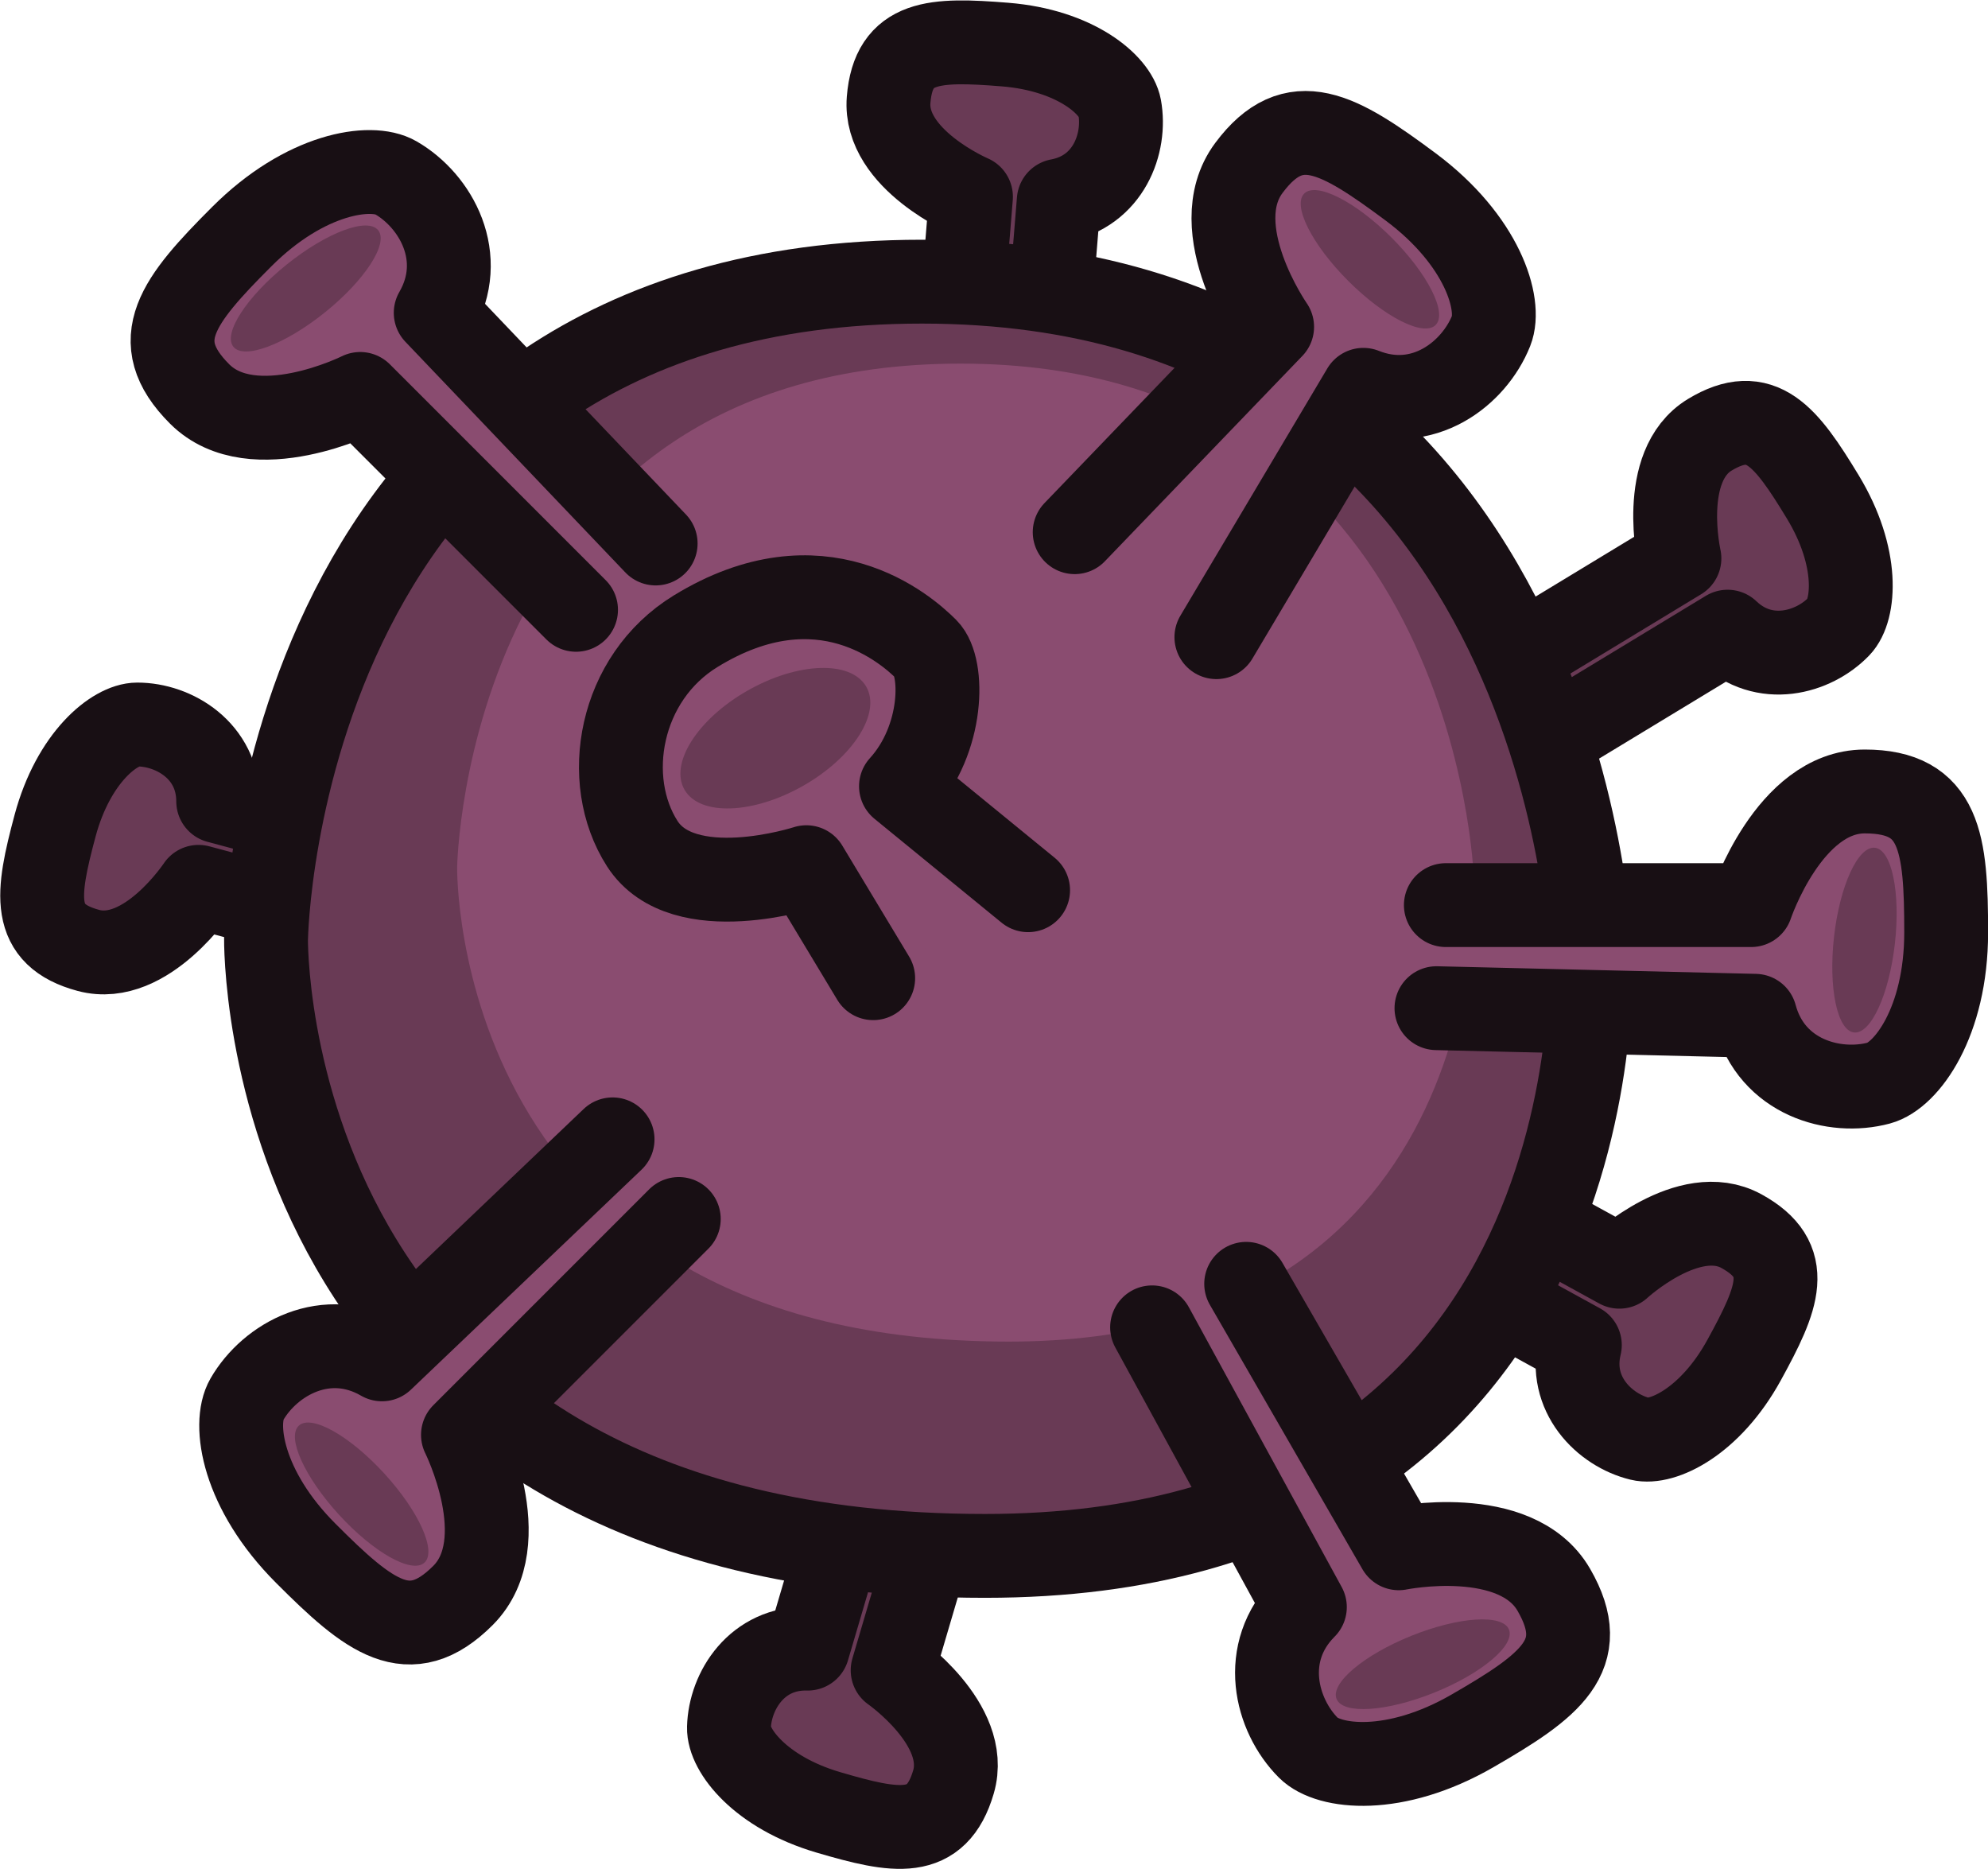 <?xml version="1.0" encoding="UTF-8" standalone="no"?>
<!-- Created with Inkscape (http://www.inkscape.org/) -->

<svg
   width="71.154"
   height="66.886"
   viewBox="0 0 18.826 17.697"
   version="1.1"
   id="svg1"
   xml:space="preserve"
   xmlns="http://www.w3.org/2000/svg"
   xmlns:svg="http://www.w3.org/2000/svg"><defs
     id="defs1" /><g
     id="layer1"
     transform="translate(-0.112,-0.015)"><g
       id="g9"
       transform="translate(-15.951,-1.093)"><path
         style="fill:#693a55;fill-opacity:1;stroke:#180f14;stroke-width:0.794;stroke-linecap:round;stroke-linejoin:round;stroke-miterlimit:29;stroke-dasharray:none;stroke-opacity:1"
         d="m 25.377,14.002 -0.861,2.921 c 0,0 0.737,0.513 0.576,1.058 -0.16,0.545 -0.541,0.477 -1.186,0.287 -0.645,-0.19 -0.946,-0.589 -0.94,-0.803 0.009,-0.346 0.265,-0.759 0.746,-0.747 l 0.884,-2.999"
         id="path7-2-5-3" /><path
         style="fill:#693a55;fill-opacity:1;stroke:#180f14;stroke-width:0.794;stroke-linecap:round;stroke-linejoin:round;stroke-miterlimit:29;stroke-dasharray:none;stroke-opacity:1"
         d="m 29.363,7.974 2.604,-1.579 c 0,0 -0.199,-0.875 0.287,-1.17 0.486,-0.294 0.721,0.012 1.07,0.587 0.349,0.575 0.302,1.073 0.154,1.227 -0.24,0.25 -0.708,0.382 -1.055,0.05 l -2.674,1.621"
         id="path7-2-5-3-7" /><path
         style="fill:#693a55;fill-opacity:1;stroke:#180f14;stroke-width:0.794;stroke-linecap:round;stroke-linejoin:round;stroke-miterlimit:29;stroke-dasharray:none;stroke-opacity:1"
         d="m 28.728,11.636 2.67,1.466 c 0,0 0.659,-0.61 1.156,-0.337 0.498,0.273 0.35,0.63 0.026,1.22 -0.324,0.59 -0.778,0.798 -0.985,0.747 -0.336,-0.082 -0.685,-0.422 -0.571,-0.888 l -2.741,-1.505"
         id="path7-2-5-3-7-2" /><path
         style="fill:#693a55;fill-opacity:1;stroke:#180f14;stroke-width:0.794;stroke-linecap:round;stroke-linejoin:round;stroke-miterlimit:29;stroke-dasharray:none;stroke-opacity:1"
         d="M 25.011,6.006 25.258,2.971 c 0,0 -0.826,-0.352 -0.78,-0.918 0.046,-0.566 0.432,-0.577 1.103,-0.523 0.67,0.054 1.046,0.384 1.085,0.594 0.062,0.341 -0.105,0.797 -0.577,0.884 l -0.253,3.117"
         id="path7-2-5-3-5" /><path
         style="fill:#693a55;fill-opacity:1;stroke:#180f14;stroke-width:0.794;stroke-linecap:round;stroke-linejoin:round;stroke-miterlimit:29;stroke-dasharray:none;stroke-opacity:1"
         d="M 20.885,10.293 17.943,9.505 c 0,0 -0.495,0.749 -1.043,0.602 -0.548,-0.147 -0.49,-0.529 -0.316,-1.179 0.174,-0.65 0.566,-0.96 0.779,-0.96 0.346,3.4e-6 0.766,0.247 0.766,0.727 l 3.02,0.809"
         id="path7-2-5-3-0" /><path
         style="fill:#693a55;fill-opacity:1;stroke:#180f14;stroke-width:0.794;stroke-linecap:round;stroke-linejoin:round;stroke-miterlimit:29;stroke-dasharray:none;stroke-opacity:1"
         d="m 18.583,9.986 c 0,0 0.096,-6.211 6.211,-6.211 6.116,0 6.331,6.331 6.331,6.331 0,0 0.311,5.734 -5.734,5.734 -6.904,0 -6.809,-5.853 -6.809,-5.853 z"
         id="path6" /><path
         style="fill:#8a4c70;fill-opacity:1;stroke:none;stroke-width:0.609;stroke-linecap:round;stroke-linejoin:round;stroke-miterlimit:29;stroke-dasharray:none;stroke-opacity:1"
         d="m 20.392,9.319 c 0,0 0.073,-4.768 4.768,-4.768 4.694,0 4.859,4.859 4.859,4.859 0,0 0.238,4.401 -4.401,4.401 -5.299,0 -5.226,-4.493 -5.226,-4.493 z"
         id="path6-2" /><path
         style="fill:#8a4c70;fill-opacity:1;stroke:#180f14;stroke-width:0.794;stroke-linecap:round;stroke-linejoin:round;stroke-miterlimit:29;stroke-dasharray:none;stroke-opacity:1"
         d="M 21.518,6.882 19.474,4.838 c 0,0 -1.014,0.507 -1.521,-1e-7 -0.507,-0.507 -0.202,-0.888 0.399,-1.489 0.601,-0.601 1.225,-0.693 1.459,-0.558 0.379,0.219 0.682,0.753 0.378,1.279 l 2.083,2.184"
         id="path7" /><path
         style="fill:#8a4c70;fill-opacity:1;stroke:#180f14;stroke-width:0.794;stroke-linecap:round;stroke-linejoin:round;stroke-miterlimit:29;stroke-dasharray:none;stroke-opacity:1"
         d="m 27.864,13.264 1.445,2.504 c 0,0 1.111,-0.227 1.469,0.394 0.359,0.621 -0.035,0.91 -0.771,1.335 -0.736,0.425 -1.362,0.352 -1.553,0.161 -0.309,-0.309 -0.463,-0.904 -0.034,-1.333 l -1.447,-2.649"
         id="path7-8" /><path
         style="fill:#8a4c70;fill-opacity:1;stroke:#180f14;stroke-width:0.794;stroke-linecap:round;stroke-linejoin:round;stroke-miterlimit:29;stroke-dasharray:none;stroke-opacity:1"
         d="m 22.491,12.65 -2.044,2.044 c 0,0 0.507,1.014 1e-6,1.521 -0.507,0.507 -0.888,0.202 -1.488,-0.399 -0.601,-0.601 -0.693,-1.225 -0.558,-1.459 0.219,-0.379 0.753,-0.682 1.279,-0.378 l 2.184,-2.083"
         id="path7-8-1" /><path
         style="fill:#8a4c70;fill-opacity:1;stroke:#180f14;stroke-width:0.794;stroke-linecap:round;stroke-linejoin:round;stroke-miterlimit:29;stroke-dasharray:none;stroke-opacity:1"
         d="M 26.24,6.147 28.11,4.203 c 0,0 -0.649,-0.93 -0.22,-1.505 0.428,-0.575 0.849,-0.328 1.531,0.179 0.681,0.507 0.863,1.112 0.763,1.363 -0.162,0.406 -0.647,0.784 -1.21,0.559 l -1.392,2.342"
         id="path7-2-5-7-7" /><path
         style="fill:#8a4c70;fill-opacity:1;stroke:#180f14;stroke-width:0.794;stroke-linecap:round;stroke-linejoin:round;stroke-miterlimit:29;stroke-dasharray:none;stroke-opacity:1"
         d="M 24.332,10.37 23.699,9.319 c 0,0 -1.167,0.38 -1.554,-0.223 -0.387,-0.604 -0.219,-1.567 0.505,-2.011 1.188,-0.729 1.995,-0.019 2.186,0.172 0.166,0.166 0.167,0.848 -0.241,1.296 l 1.204,0.984"
         id="path7-2-5-7-5" /><path
         style="fill:#8a4c70;fill-opacity:1;stroke:#180f14;stroke-width:0.794;stroke-linecap:round;stroke-linejoin:round;stroke-miterlimit:29;stroke-dasharray:none;stroke-opacity:1"
         d="m 29.755,9.678 2.891,6e-7 c 0,0 0.359,-1.076 1.076,-1.076 0.717,-4e-7 0.771,0.485 0.771,1.335 0,0.849 -0.376,1.356 -0.637,1.426 -0.422,0.113 -1.015,-0.051 -1.172,-0.637 l -3.018,-0.072"
         id="path7-8-6" /><ellipse
         style="fill:#693a55;fill-opacity:1;stroke:none;stroke-width:1.144;stroke-linecap:round;stroke-linejoin:round;stroke-miterlimit:29;stroke-dasharray:none;stroke-opacity:1"
         id="path9"
         cx="16.111"
         cy="18.624"
         rx="0.989"
         ry="0.522"
         transform="matrix(0.869,-0.495,0.505,0.863,0,0)" /><ellipse
         style="fill:#693a55;fill-opacity:1;stroke:none;stroke-width:0.804;stroke-linecap:round;stroke-linejoin:round;stroke-miterlimit:29;stroke-dasharray:none;stroke-opacity:1"
         id="path9-8"
         cx="23.051"
         cy="-18.012"
         rx="0.88"
         ry="0.29"
         transform="rotate(45)" /><ellipse
         style="fill:#693a55;fill-opacity:1;stroke:none;stroke-width:0.804;stroke-linecap:round;stroke-linejoin:round;stroke-miterlimit:29;stroke-dasharray:none;stroke-opacity:1"
         id="path9-0"
         cx="24.413"
         cy="-4.062"
         rx="0.88"
         ry="0.29"
         transform="rotate(47.501)" /><ellipse
         style="fill:#693a55;fill-opacity:1;stroke:none;stroke-width:0.804;stroke-linecap:round;stroke-linejoin:round;stroke-miterlimit:29;stroke-dasharray:none;stroke-opacity:1"
         id="path9-87"
         cx="21.102"
         cy="26.675"
         rx="0.88"
         ry="0.29"
         transform="rotate(-21.926)" /><ellipse
         style="fill:#693a55;fill-opacity:1;stroke:none;stroke-width:0.804;stroke-linecap:round;stroke-linejoin:round;stroke-miterlimit:29;stroke-dasharray:none;stroke-opacity:1"
         id="path9-2"
         cx="-6.154"
         cy="34.631"
         rx="0.88"
         ry="0.29"
         transform="rotate(-83.543)" /><ellipse
         style="fill:#693a55;fill-opacity:1;stroke:none;stroke-width:0.804;stroke-linecap:round;stroke-linejoin:round;stroke-miterlimit:29;stroke-dasharray:none;stroke-opacity:1"
         id="path9-7"
         cx="12.363"
         cy="14.877"
         rx="0.88"
         ry="0.29"
         transform="rotate(-38.824)" /></g></g></svg>
